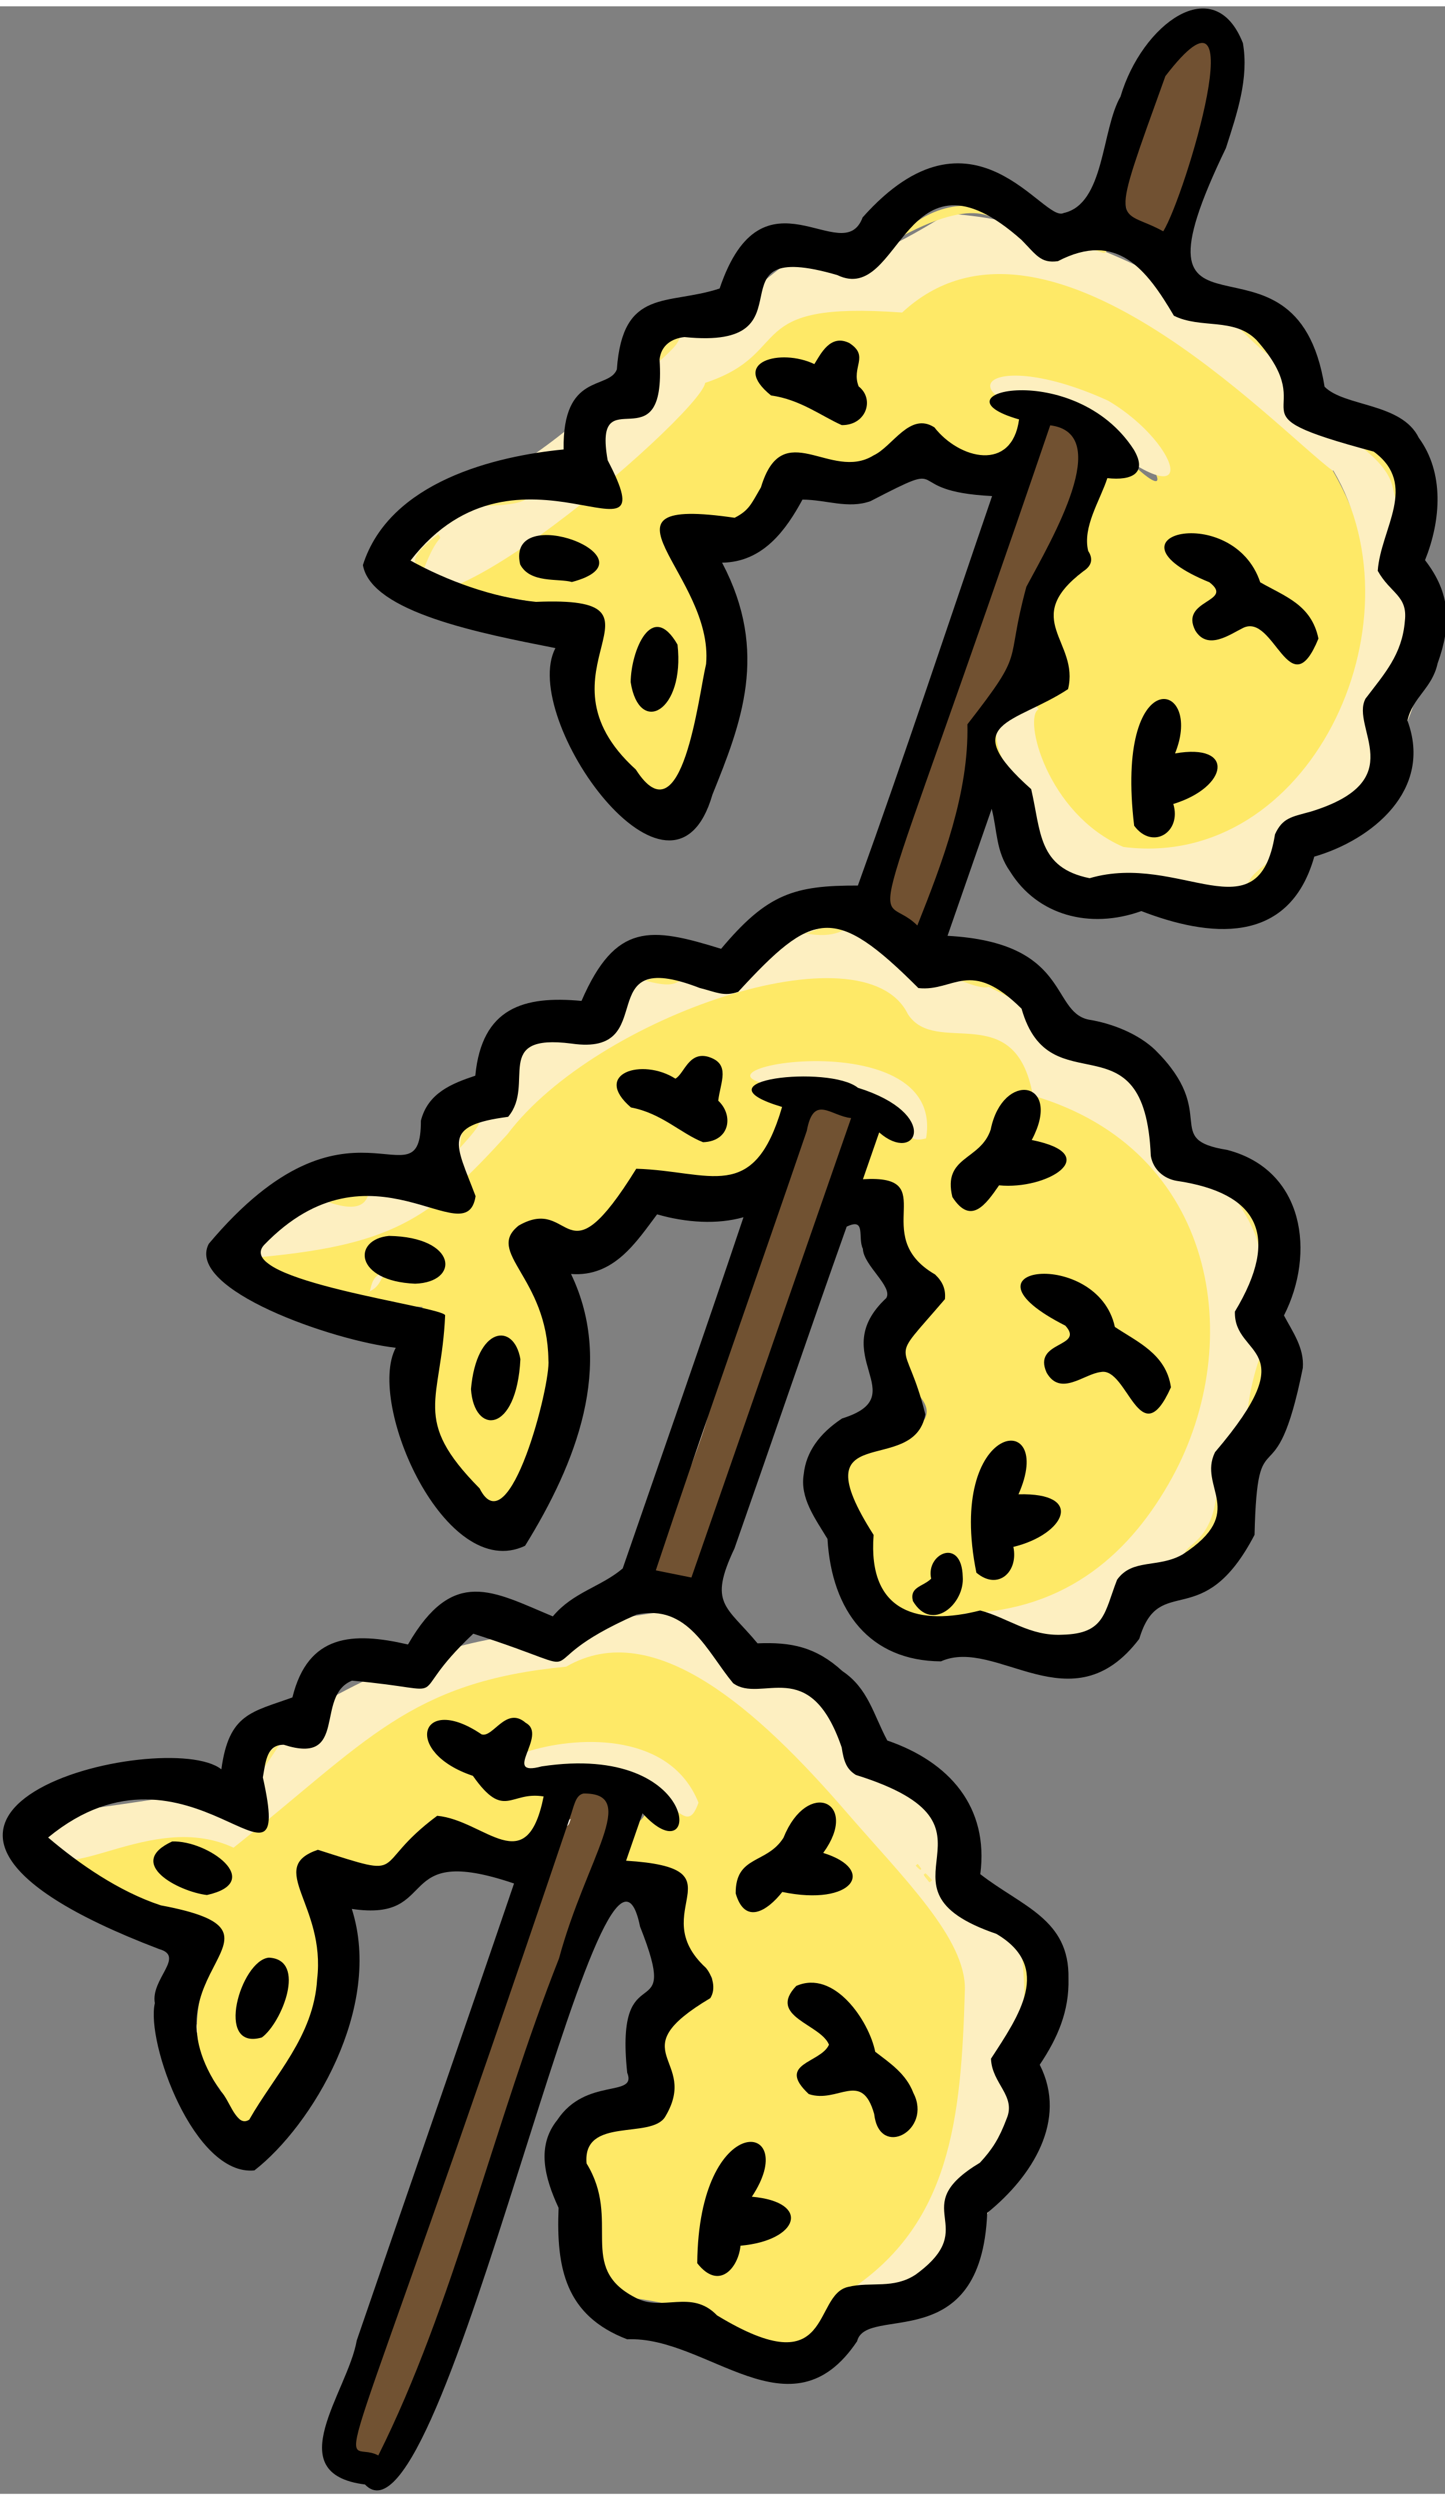 <svg viewBox="566.055 -86.34 1024.29 1762.78" xmlns="http://www.w3.org/2000/svg" xmlns:blush="http://design.blush" overflow="visible" xmlns:xlink="http://www.w3.org/1999/xlink" width="37px" height="64px"><rect x="566.055" y="-86.34" width="1024.29" height="1762.78" fill="#808080" stroke="none"/><g id="Master/Solo/Dish" stroke="none" stroke-width="1" fill="none" fill-rule="evenodd" blush:i="0"><g id="Dishes" transform="translate(-0, 0) scale(1 1)" blush:width="1797" blush:height="1734" blush:component="Dishes" blush:i="0.0"><g id="Dishes/Tempura" stroke="none" stroke-width="1" fill="none" fill-rule="evenodd" blush:i="0.0.0"><g id="Stick-BBQ" transform="translate(568, -85)" blush:i="0.0.0.0"><g id="Color" transform="translate(27, 20)" blush:i="0.0.0.0.0"><path d="M270.762,900.333 C240.326,898.129 203.265,905.372 151.46,861.932 C170.728,837.511 204.95,847.51 245.173,838.144 C271.923,831.916 295.322,812.264 324.747,773.086 C341.5,747.427 373.16,695.577 428.312,662.57 C445.284,652.413 467.71,662.392 486.423,655.395 C551.981,630.88 617.226,610.049 641.268,652.24 C691.837,636.691 684.909,688.855 719.828,722.461 C791.536,738.289 759.543,762.875 831.557,828.514 C875.841,972.743 759.353,1179.61 591.9,1118.689 C583.353,1068.091 547.337,1034.083 565.55,1010.39 C572.65,1001.153 600.927,994.979 626.453,980.006 C638.395,957.35 572.945,950.276 628.24,887.887 C573.846,845.726 644.893,806.449 575.349,812.402 C552.656,815.037 591.55,786.357 578.209,756.462 C591.567,744.518 606.523,810.131 609.586,767.356 C600.056,703.302 424.527,749.678 562.035,763.793 C549.044,785.726 579.433,800.875 478.617,821.029 C466.259,823.569 433.801,783.034 413.244,818.652 C401.738,842.449 399.282,855.434 381.559,854.527 C373.084,854.094 365.354,849.84 349.259,849.982 C329.012,857.656 356.044,868.646 366.5,900.333 C376.908,931.872 364.245,976.309 324.747,1049.645 C248.671,1038.822 293.598,912.852 259.156,912.975" id="Fill-1" fill="#FEE967" blush:i="0.0.0.0.0.0"/><path d="M455.61,1303.938 C455.61,1303.938 455.624,1303.943 455.623,1303.945 C446.091,1287.843 381.655,1314.197 406.78,1258.733 C418.514,1284.188 457.474,1243.712 393.144,1231.405 C541.065,1301.008 427.838,1188.116 344.662,1217.773 C350.098,1197.257 322.104,1208.617 307.062,1222.266 C333.037,1235.044 300.815,1232.003 392.703,1231.357 C366.353,1269.181 358.601,1289.851 327.746,1287.039 C314.581,1285.84 300.946,1272.247 273.757,1267.162 C267.274,1283.915 257.027,1300.197 247.26,1302.271 C229.028,1306.142 207.858,1284.904 183.507,1296.59 C172.723,1314.299 236.872,1351.448 162.8,1459.71 C160.332,1463.336 158.816,1465.403 148.847,1479.69 L148.877,1479.667 C143.514,1479.449 146.334,1482.521 131.057,1464.639 C131.057,1464.639 131.108,1464.648 131.108,1464.65 C130.094,1462.649 129.082,1460.651 128.067,1458.651 C128.067,1458.651 128.122,1458.645 128.121,1458.645 C131.632,1453.23 95.572,1436.469 118.137,1371.057 C118.692,1370.018 118.139,1371.059 120.118,1368.045 C141.182,1341.569 115.493,1347.291 56.395,1323.601 C44.379,1318.784 31.794,1294.955 17.045,1289.036 C1.563,1263.698 81.491,1267.771 136.603,1277.043 C224.429,1176.731 449.609,1039.647 570.217,1245.135 C618.924,1281.277 656.492,1331.509 667,1377.846 C686.7,1464.723 628.98,1567.344 542.263,1632.345 C542.263,1632.345 542.261,1632.286 542.261,1632.286 C501.899,1645.259 507.501,1614.31 417.679,1602.345 C412.327,1602.857 377.13,1559.47 378.611,1498.924 C378.771,1492.403 388.529,1479.692 388.529,1479.69 C398.242,1465.195 426.025,1489.918 442.624,1472.828 C461.023,1442.859 418.888,1444.155 442.624,1406.562 C447.718,1398.493 464.302,1390.399 475.723,1377.846 C479.096,1370.728 444.844,1364.141 458.396,1316.036 C458.123,1311.069 459.015,1312.983 455.61,1303.938 Z" id="Fill-3" fill="#FEE967" blush:i="0.0.0.0.0.1"/><path d="M669.487,308.585 C607.948,279.225 643.059,299.416 586.601,308.689 C572.738,310.966 549.384,299.74 522.328,301.858 C516.368,330.257 505.391,344.772 492,346.154 C472.876,348.128 450.116,331.262 441.007,357.569 C454.182,367.905 475.897,391.626 479.895,418.465 C487.527,469.708 469.255,537.858 438.97,537.636 C424.943,537.533 408.564,518.403 390.584,483.979 C368.451,373.733 442.734,426.747 283.097,386.61 C446.323,338.14 565.51,-50.555 915.888,307.884 L915.848,307.844 C958.889,382.379 950.158,464.026 906.635,518.551 C841.173,600.561 713.437,622.174 695.84,473.592 C721.48,455.626 697.78,484.163 713.981,402.924 C718.77,378.907 733.491,345.739 745.962,298.385 C754.973,314.846 776.088,316.449 757.776,286.55 C837.417,372.961 760.637,234.533 686.164,249.234 C670.798,277.651 683.251,249.128 729.527,271.24 C699.786,261.788 710.953,306.032 665.945,307.67 L669.487,308.585 Z" id="Fill-5" fill="#FEE967" blush:i="0.0.0.0.0.2"/><path d="M610.531,195.662 C495.001,187.169 535.312,224.152 470.896,245.499 C467.931,268.518 229.256,474.037 259.615,361.134 C248.663,321.876 315.59,354.095 441.549,212.288 C471.919,212.136 491.77,188.962 527.193,161.779 C547.369,156.642 553.324,181.618 642.762,125.521 C736.204,131.825 837.867,183.28 906.635,256.436 C920.659,271.354 945.079,283.096 954.789,300.047 C991.329,363.834 998.616,451.123 946.56,525.74 C926.232,554.879 891.508,574.453 853.963,601.393 C853.584,601.36 853.95,601.418 852.727,601.72 C853.11,601.898 853.492,602.071 853.875,602.247 C851.588,609.41 681.2,627.931 692.489,528.421 C659.037,518.551 676.297,438.567 707.352,476.758 C696.067,482.229 713.042,550.932 767.379,574.365 C898.827,591.251 980.98,416.885 916.108,307.456 C916.035,307.598 915.962,307.741 915.889,307.884 C875.149,277.524 711.459,101.885 610.531,195.662 Z" id="Fill-7" fill="#FDEFC1" blush:i="0.0.0.0.0.3"/><path d="M620.306,1296.162 C619.69,1296.601 628.149,1302.688 621.468,1295.163 C621.08,1295.496 620.694,1295.829 620.306,1296.162 Z M631.637,1306.628 C630.849,1304.627 620.324,1297.19 629.971,1308 C630.527,1307.543 631.082,1307.085 631.637,1306.628 Z M570.746,1598.799 C645.173,1551.468 652.417,1475.514 655,1384.389 C656.026,1348.183 611.45,1305.047 570.746,1257.982 C509.002,1186.589 434.706,1119.091 372.395,1155.258 C261.008,1165.899 231.339,1208.197 136.596,1283.533 C72.822,1253.638 1.914,1326.302 0.177,1271.151 C0.177,1271.151 0.164,1271.153 0.164,1271.153 C4.835,1267.632 -2.176,1270.327 40.109,1255.179 L40.107,1255.193 C240.145,1227.454 86.554,1232.389 235.788,1162.225 C307.752,1135.115 292.491,1139.192 440.528,1116.279 C476.948,1136.024 518.387,1153.563 564.343,1182.291 C564.343,1182.291 564.335,1182.285 564.337,1182.285 C582.061,1217.528 622.669,1231.467 643.222,1271.142 C643.222,1271.142 643.209,1271.136 643.209,1271.134 C645.523,1275.473 643.229,1271.123 650.176,1284.142 C654.61,1294.817 663.784,1291.577 689,1339.379 C689,1339.379 700.022,1351.557 700.024,1351.555 C699.805,1351.831 710.595,1356.919 711.117,1357.507 C714.731,1363.062 715.27,1378.048 713.08,1398.128 C704.263,1478.988 651.196,1642.459 576.408,1605.441 L570.746,1598.799 Z" id="Fill-9" fill="#FDEFC1" blush:i="0.0.0.0.0.4"/><path d="M802.075,1020.973 C854.329,925.508 834.316,788.967 703.212,750.552 C690.79,680.906 634.411,723.648 614.591,692.812 C583.498,629.345 393.478,694.484 330.759,777.944 C275.337,838.761 249.644,857.083 147.119,865.786 C159.071,846.311 183.338,804.552 219.413,812.095 C224.017,815.658 235.025,792.875 278.367,816.611 C288.115,815.902 285.972,759.943 344.492,712.166 C386.371,677.975 459.143,646.219 576.472,628.033 C605.451,657.146 618.221,633.029 773.03,732.089 C802.761,751.779 790.335,778.233 855.002,816.611 C890.938,861.51 882.527,966.343 841.014,1044.437 C801.671,1118.449 721.839,1173.086 654.235,1117.478 C728.082,1115.48 773.262,1073.612 802.075,1020.973 Z" id="Fill-11" fill="#FDEFC1" blush:i="0.0.0.0.0.5"/><path d="M371.43,1251.532 C375.84,1248.201 377.366,1236.363 392.699,1231.356 C453.563,1209.178 278.621,1580.243 266.477,1675.625 C281.836,1701.28 209.338,1747.426 217.87,1692.375 C248.568,1603.288 282.658,1506.308 316.978,1406.867 C338.415,1369.897 337.082,1291.548 367.626,1257.193 L371.43,1251.532 Z" id="Fill-13" fill="#715232" blush:i="0.0.0.0.0.6"/><path d="M608.822,631.812 C592.325,615.72 585.49,642.168 613.421,562.456 C651.404,474.698 660.894,350.789 713.981,267.963 C761.963,256.386 737.222,334.295 693.505,465.469 C673.17,450.675 648.582,689.993 608.822,631.812 Z" id="Fill-15" fill="#715131" blush:i="0.0.0.0.0.7"/><path d="M557.481,866.926 C550.731,856.303 489.978,1034.957 469.342,1097.227 C445.586,1118.301 426.883,1113.496 428.312,1089.259 C431.853,1029.197 506.008,860.836 545.734,751.949 C607.894,752.156 579.623,795.146 557.481,866.926 Z" id="Fill-17" fill="#715232" blush:i="0.0.0.0.0.8"/><path d="M804.193,145.242 C710.824,149.303 822.074,-79.548 836.816,33.461 C829.006,70.041 823.836,101.051 804.193,145.242 Z" id="Fill-19" fill="#715132" blush:i="0.0.0.0.0.9"/><path d="M324.747,1497.724 C347.405,1432.372 370.408,1357.677 398.061,1284.355 C391.933,1304.888 392.385,1311.302 324.747,1497.724" id="Fill-21" fill="#E1DAD3" blush:i="0.0.0.0.0.10"/><path d="M609.284,142.155 C619.965,126.802 658.581,106.754 683.291,132.18 C678.072,135.884 671.526,108.642 609.284,142.155 Z" id="Fill-23" fill="#FEEB74" blush:i="0.0.0.0.0.11"/><path d="M673.478,518.489 C674.689,509.467 675.899,500.447 677.107,491.425 C677.063,505.701 683.103,517.55 692.49,528.421 C684.427,529.592 683.932,535.768 673.478,518.489" id="Fill-25" fill="#FEE967" blush:i="0.0.0.0.0.12"/><path d="M962.626,330.584 C954.763,323.454 966.5,312.399 930.495,286.793 C949.457,294.708 962.013,297.881 962.626,330.584" id="Fill-27" fill="#FEEA72" blush:i="0.0.0.0.0.13"/><path d="M855.002,980.729 C855.095,971.231 857.913,953.01 864.807,933.855 C866.038,941.061 873.238,944.784 855.002,980.729" id="Fill-29" fill="#FEEB74" blush:i="0.0.0.0.0.14"/><path d="M811.034,1076.497 C808.765,1068.213 832.013,1068.835 833.816,1026.702 C837.628,1047.266 837.597,1059.494 811.034,1076.497" id="Fill-31" fill="#FEEB7A" blush:i="0.0.0.0.0.15"/><path d="M279.1,1631.531 C286.963,1607.016 301.414,1560.97 314.762,1526.671 C313.501,1531.307 315.767,1536.014 279.1,1631.531" id="Fill-33" fill="#E1DAD3" blush:i="0.0.0.0.0.16"/><path d="M863.735,874.557 C856.747,868.884 876.351,865.877 844.883,821.029 C843.759,826.888 869.368,817.211 863.735,874.557" id="Fill-35" fill="#FEEB7A" blush:i="0.0.0.0.0.17"/><path d="M234.759,819.257 C229.845,817.235 235.317,836.689 204.067,826.192 C214.006,822.589 224.014,819.293 234.759,819.257" id="Fill-39" fill="#FEEA72" blush:i="0.0.0.0.0.18"/><path d="M281.719,352.75 C285.362,358.04 281.697,350.85 271.753,376.763 C262.264,375.041 261.285,367.964 281.719,352.75" id="Fill-41" fill="#FEEB7A" blush:i="0.0.0.0.0.19"/><path d="M349.459,324.063 C342.479,328.104 345.055,331.72 313.61,332.771 C324.635,326.067 336.951,324.673 349.459,324.063" id="Fill-43" fill="#FEEB7A" blush:i="0.0.0.0.0.20"/><path d="M504.805,970.769 C509.495,958.113 513.529,936.356 524.043,916.13 C518.435,942.691 523.087,928.671 504.805,970.769" id="Fill-45" fill="#D9D0C8" blush:i="0.0.0.0.0.21"/><path d="M312.452,767.356 C308.153,771.889 315.678,767.334 296.941,787.799 C298.243,780.501 295.954,770.811 312.452,767.356" id="Fill-47" fill="#FEEA72" blush:i="0.0.0.0.0.22"/><path d="M695.178,1358.024 C695.354,1365.53 706.542,1357.734 698.055,1398.785 C693.673,1390.464 699.803,1399.36 695.178,1358.024 Z" id="Fill-49" fill="#FEEB7A" blush:i="0.0.0.0.0.23"/><path d="M454.344,668.372 C448.689,672.273 444.462,673.28 428.312,669.115 C437.468,666.681 435.456,663.412 454.344,668.372" id="Fill-51" fill="#FEEB74" blush:i="0.0.0.0.0.24"/><path d="M877.025,230.164 C873.703,225.883 874.843,232.768 847.974,205.16 C854.957,208.165 869.179,216.179 877.025,230.164" id="Fill-53" fill="#FEEB7A" blush:i="0.0.0.0.0.25"/><path d="M574.462,633.269 C568.713,630.443 565.698,640.34 540.5,635.386 C546.765,636.528 555.26,625.828 574.462,633.269" id="Fill-55" fill="#FEEB7A" blush:i="0.0.0.0.0.26"/><path d="M454.311,212.288 C449.662,216.12 456.739,214.164 437.746,230.83 C438.496,220.387 444.245,214.412 454.311,212.288" id="Fill-57" fill="#FEEB7A" blush:i="0.0.0.0.0.27"/><path d="M853.963,601.392 C859.635,596.499 852.76,597.913 873.813,582.369 C872.031,587.44 865.971,598.526 853.963,601.392" id="Fill-59" fill="#FEEB7A" blush:i="0.0.0.0.0.28"/><path d="M767.044,88.265 C768.664,83.814 763.803,135.232 757.839,130.088 C760.38,116.888 760.651,123.363 767.044,88.265" id="Fill-61" fill="#E1DAD3" blush:i="0.0.0.0.0.29"/><path d="M676.268,673.198 C670.384,670.521 676.488,679.032 650.291,668.396 C655.439,671.132 658.326,663.387 676.268,673.198" id="Fill-63" fill="#FEEB74" blush:i="0.0.0.0.0.30"/><path d="M266.455,1675.609 C264.215,1665.149 271.293,1651.36 278.544,1633.175 C277.385,1646.457 278.654,1628.256 266.455,1675.609" id="Fill-65" fill="#E1DAD3" blush:i="0.0.0.0.0.31"/><path d="M474.774,971.495 C471.583,979.649 474.84,975.803 460.858,1013.031 C464.182,1002.129 465.645,990.756 474.774,971.495" id="Fill-67" fill="#D9D0C8" blush:i="0.0.0.0.0.32"/><path d="M169.142,1209.348 C169.387,1209.372 169.629,1209.414 169.865,1209.482 C166.18,1215.056 162.496,1220.627 158.809,1226.197 C160.165,1217.788 157.278,1219.734 169.142,1209.348" id="Fill-69" fill="#FEEB7A" blush:i="0.0.0.0.0.33"/><path d="M315.391,1524.735 C318.382,1515.914 321.374,1507.092 324.367,1498.273 C322.456,1502.18 328.302,1498.745 315.391,1524.735" id="Fill-71" fill="#E1DAD3" blush:i="0.0.0.0.0.34"/><path d="M327.3,1380.841 C323.923,1389.416 320.547,1397.99 317.167,1406.562 C319.887,1395.512 316.471,1400.629 327.3,1380.841" id="Fill-73" fill="#E3DDD7" blush:i="0.0.0.0.0.35"/><path d="M756.963,150.301 C752.867,154.735 756.536,154.091 743.252,150.308 C747.823,150.306 752.393,150.304 756.963,150.301" id="Fill-75" fill="#FEEB7A" blush:i="0.0.0.0.0.36"/><path d="M508.691,871.666 C506.166,879.242 503.641,886.819 501.119,894.395 C503.643,886.819 506.166,879.242 508.691,871.666" id="Fill-77" fill="#D9D0C8" blush:i="0.0.0.0.0.37"/><path d="M251.697,1602.498 C251.731,1595.824 250.594,1600.834 259.523,1580.49 L251.697,1602.498 Z" id="Fill-79" fill="#E1DAD3" blush:i="0.0.0.0.0.38"/><path d="M449.941,1044.379 C447.275,1052.244 444.609,1060.112 441.946,1067.979 C444.611,1060.112 447.275,1052.246 449.941,1044.379" id="Fill-81" fill="#D9D0C8" blush:i="0.0.0.0.0.39"/><path d="M532.909,800.832 C530.19,808.342 527.471,815.851 524.752,823.359 C527.045,818.103 523.16,823.925 532.909,800.832" id="Fill-83" fill="#D9D0C8" blush:i="0.0.0.0.0.40"/><path d="M519.993,837.776 C517.6,844.962 515.207,852.149 512.816,859.335 C515.209,852.149 517.6,844.962 519.993,837.776" id="Fill-85" fill="#D9D0C8" blush:i="0.0.0.0.0.41"/><path d="M496.86,994.736 C499.26,987.566 501.659,980.398 504.059,973.228 C501.659,980.396 499.259,987.566 496.86,994.736" id="Fill-87" fill="#D9D0C8" blush:i="0.0.0.0.0.42"/><path d="M487.635,1020.632 C490.116,1013.804 492.597,1006.976 495.076,1000.148 C492.595,1006.974 490.114,1013.804 487.635,1020.632" id="Fill-89" fill="#D9D0C8" blush:i="0.0.0.0.0.43"/><path d="M286.29,1493.344 C288.039,1483.804 286.133,1490.621 293.623,1472.736 C291.178,1479.606 288.734,1486.474 286.29,1493.344" id="Fill-91" fill="#E1DAD3" blush:i="0.0.0.0.0.44"/><path d="M481.37,949.713 C479.535,955.853 477.699,961.996 475.864,968.136 C477.701,961.996 479.535,955.855 481.37,949.713" id="Fill-93" fill="#D9D0C8" blush:i="0.0.0.0.0.45"/><path d="M271.75,1537.631 C271.413,1537.631 271.076,1537.632 270.739,1537.634 C272.566,1533.409 268.575,1536.624 276.574,1521.612 C274.967,1526.951 273.357,1532.291 271.75,1537.631" id="Fill-95" fill="#E1DAD3" blush:i="0.0.0.0.0.46"/><path d="M456.242,1025.473 C454.479,1030.663 452.714,1035.851 450.953,1041.041 C452.716,1035.853 454.479,1030.663 456.242,1025.473" id="Fill-97" fill="#D9D0C8" blush:i="0.0.0.0.0.47"/><path d="M469.58,1084.436 C466.034,1079.546 468.634,1075.232 470.849,1070.881 C470.426,1075.399 470.003,1079.915 469.58,1084.436" id="Fill-99" fill="#D9D0C8" blush:i="0.0.0.0.0.48"/><path d="M496.691,907.6 C495.49,911.183 494.287,914.764 493.086,918.349 C494.289,914.766 495.49,911.183 496.691,907.6" id="Fill-101" fill="#D9D0C8" blush:i="0.0.0.0.0.49"/><path d="M475.243,1057.675 C476.439,1054.094 477.636,1050.511 478.83,1046.929 C477.634,1050.511 476.439,1054.092 475.243,1057.675" id="Fill-103" fill="#D9D0C8" blush:i="0.0.0.0.0.50"/><path d="M214.951,1695.378 C215.928,1694.377 216.904,1693.376 217.882,1692.375 C216.82,1695.687 215.758,1699 214.696,1702.31 C212.904,1700.766 214.55,1699.697 214.951,1695.378" id="Fill-105" fill="#E3DDD7" blush:i="0.0.0.0.0.51"/><path d="M331.415,1369.88 C330.322,1372.743 329.231,1375.608 328.138,1378.469 C328.332,1376.134 325.835,1376.543 331.415,1369.88" id="Fill-109" fill="#E3DDD7" blush:i="0.0.0.0.0.52"/><path d="M512.069,861.746 C511.157,864.439 510.246,867.131 509.334,869.827 C510.246,867.133 511.157,864.439 512.069,861.746" id="Fill-111" fill="#D9D0C8" blush:i="0.0.0.0.0.53"/><path d="M479.886,1043.648 C480.874,1040.751 481.863,1037.854 482.852,1034.957 C481.861,1037.854 480.874,1040.751 479.886,1043.648" id="Fill-113" fill="#D9D0C8" blush:i="0.0.0.0.0.54"/><path d="M302.424,1446.421 C301.88,1442.071 301.73,1445.654 305.743,1436.819 L302.424,1446.421 Z" id="Fill-117" fill="#E1DAD3" blush:i="0.0.0.0.0.55"/><path d="M483.9,1031.673 C484.903,1028.781 485.906,1025.89 486.908,1022.996 C485.904,1025.888 484.903,1028.781 483.9,1031.673" id="Fill-119" fill="#D9D0C8" blush:i="0.0.0.0.0.56"/><path d="M471.936,1067.612 L474.622,1059.521 L471.936,1067.612 Z" id="Fill-121" fill="#D9D0C8" blush:i="0.0.0.0.0.57"/><path d="M499.724,898.626 C498.922,901.004 498.12,903.379 497.317,905.754 C498.12,903.379 498.922,901.004 499.724,898.626" id="Fill-123" fill="#D9D0C8" blush:i="0.0.0.0.0.58"/><path d="M221.429,1674.303 C220.861,1676.649 220.292,1678.995 219.725,1681.343 C218.56,1678.53 218.945,1680.949 221.429,1674.303" id="Fill-125" fill="#E3DDD7" blush:i="0.0.0.0.0.59"/><path d="M216.971,1713.257 C216.99,1712.495 217.006,1711.736 217.024,1710.976 C218.947,1712.139 220.869,1713.299 222.79,1714.461 C221.493,1713.842 222.508,1715.628 216.971,1713.257" id="Fill-127" fill="#E3DDD7" blush:i="0.0.0.0.0.60"/><path d="M279.303,1513.272 C279.605,1512.65 276.822,1509.178 281.558,1506.635 C280.807,1508.847 280.055,1511.06 279.303,1513.272" id="Fill-129" fill="#E1DAD3" blush:i="0.0.0.0.0.61"/><path d="M222.878,1665.503 C223.579,1665.148 224.278,1664.791 224.979,1664.434 C224.029,1666.894 223.077,1669.353 222.127,1671.809 C222.605,1670.319 220.858,1672.208 222.878,1665.503" id="Fill-131" fill="#E3DDD7" blush:i="0.0.0.0.0.62"/><path d="M767.55,80.164 C767.211,82.232 766.87,84.3 766.532,86.37 C764.087,83.844 765.733,81.99 767.55,80.164" id="Fill-133" fill="#E1DAD3" blush:i="0.0.0.0.0.63"/><path d="M331.956,1368.347 C332.41,1367.8 329.713,1364.295 334.475,1361.9 C333.635,1364.048 332.794,1366.197 331.956,1368.347" id="Fill-135" fill="#E3DDD7" blush:i="0.0.0.0.0.64"/><path d="M536.337,790.845 C535.547,793.078 534.756,795.31 533.967,797.545 C535.21,795.726 532.524,796.712 536.337,790.845" id="Fill-137" fill="#D9D0C8" blush:i="0.0.0.0.0.65"/><path d="M809.346,134.245 C810.171,132.122 810.997,129.998 811.823,127.875 C810.997,129.998 810.171,132.122 809.346,134.245" id="Fill-139" fill="#E3DDD7" blush:i="0.0.0.0.0.66"/><path d="M109.841,1408.841 C110.086,1408.796 110.329,1408.739 110.567,1408.677 C110.791,1410.745 111.016,1412.813 111.239,1414.88 C109.094,1413.625 110.441,1415.089 109.841,1408.841" id="Fill-141" fill="#FDEFC1" blush:i="0.0.0.0.0.67"/><path d="M490.795,923.587 C490.127,925.445 489.459,927.3 488.79,929.158 C489.459,927.3 490.127,925.445 490.795,923.587" id="Fill-143" fill="#D9D0C8" blush:i="0.0.0.0.0.68"/><path d="M824.587,86.364 C825.081,84.671 825.575,82.978 826.068,81.287 L824.587,86.364 Z" id="Fill-145" fill="#E3DDD7" blush:i="0.0.0.0.0.69"/><path d="M800.027,145.169 C801.387,145.238 802.747,145.306 804.107,145.376 C803.364,146.161 802.621,146.944 801.876,147.729 C801.261,146.876 800.644,146.022 800.027,145.169" id="Fill-147" fill="#E3DDD7" blush:i="0.0.0.0.0.70"/><path d="M314.145,1414.46 C315.308,1413.49 312.111,1413.051 316.43,1408.798 C315.669,1410.685 314.907,1412.574 314.145,1414.46" id="Fill-149" fill="#E3DDD7" blush:i="0.0.0.0.0.71"/><path d="M518.394,959.73 C519.723,960.442 521.052,961.154 522.381,961.868 C521.052,961.154 519.723,960.442 518.394,959.73" id="Fill-151" fill="#D9D0C8" blush:i="0.0.0.0.0.72"/><path d="M217.883,1684.364 C218.392,1684.002 218.901,1683.64 219.41,1683.274 C219.187,1684.631 218.963,1685.987 218.74,1687.342 C218.758,1686.816 217.918,1686.811 217.883,1684.364" id="Fill-153" fill="#E3DDD7" blush:i="0.0.0.0.0.73"/><path d="M458.88,1019.416 C458.237,1020.974 457.594,1022.529 456.954,1024.087 C457.596,1022.529 458.237,1020.974 458.88,1019.416" id="Fill-155" fill="#D9D0C8" blush:i="0.0.0.0.0.74"/><path d="M357.458,1291.033 C357.798,1290.484 354.825,1288.454 358.311,1287.039 C358.027,1288.372 357.742,1289.7 357.458,1291.033" id="Fill-157" fill="#ECE7DE" blush:i="0.0.0.0.0.75"/><path d="M245.864,1717.583 C245.393,1718.981 246.365,1719.411 242.775,1719.391 C243.205,1717.902 242.513,1718.599 245.864,1717.583" id="Fill-159" fill="#E1DAD3" blush:i="0.0.0.0.0.76"/><path d="M353.7,1302.082 C354.209,1302.049 354.718,1302.02 355.225,1301.989 L354.438,1305.014 C353.874,1304.103 353.373,1304.374 353.7,1302.082" id="Fill-163" fill="#ECE7DE" blush:i="0.0.0.0.0.77"/><path d="M110.453,1398.078 C110.773,1397.759 108.484,1395.214 111.183,1393.911 C110.94,1395.3 110.696,1396.689 110.453,1398.078" id="Fill-169" fill="#FDEFC1" blush:i="0.0.0.0.0.78"/><path d="M528.431,961.834 C529.118,961.533 529.804,961.235 530.491,960.935 C529.804,961.235 529.118,961.533 528.431,961.834" id="Fill-171" fill="#D9D0C8" blush:i="0.0.0.0.0.79"/><path d="M531.156,960.509 L533.373,958.643 L531.156,960.509 Z" id="Fill-173" fill="#D9D0C8" blush:i="0.0.0.0.0.80"/><path d="M515.837,956.383 C516.344,957.157 516.851,957.931 517.358,958.705 C516.851,957.931 516.344,957.157 515.837,956.383" id="Fill-175" fill="#D9D0C8" blush:i="0.0.0.0.0.81"/><path d="M480.335,945.726 C480.473,946.44 480.612,947.152 480.749,947.865 C480.612,947.152 480.473,946.44 480.335,945.726" id="Fill-177" fill="#D9D0C8" blush:i="0.0.0.0.0.82"/><path d="M488.152,930.63 C487.61,931.362 487.066,932.098 486.525,932.83 C487.066,932.098 487.61,931.362 488.152,930.63" id="Fill-179" fill="#D9D0C8" blush:i="0.0.0.0.0.83"/><path d="M358.579,1285.08 C358.46,1285.063 358.736,1285.12 357.598,1285.098 C358.119,1285.058 356.4,1283.066 358.941,1282.993 L358.579,1285.08 Z" id="Fill-181" fill="#ECE7DE" blush:i="0.0.0.0.0.84"/><path d="M804.192,145.241 C804.719,144.409 805.247,143.576 805.772,142.743 C805.245,143.574 804.719,144.407 804.192,145.241" id="Fill-183" fill="#E3DDD7" blush:i="0.0.0.0.0.85"/><path d="M443.372,1091.992 C444.077,1092.206 444.78,1092.422 445.485,1092.638 C444.78,1092.422 444.077,1092.206 443.372,1091.992" id="Fill-185" fill="#D9D0C8" blush:i="0.0.0.0.0.86"/><path d="M815.476,117.296 L816.167,115.243 L815.476,117.296 Z" id="Fill-189" fill="#E3DDD7" blush:i="0.0.0.0.0.87"/><path d="M821.722,96.349 C821.971,95.44 822.22,94.53 822.467,93.621 C822.218,94.528 821.969,95.44 821.722,96.349" id="Fill-191" fill="#E3DDD7" blush:i="0.0.0.0.0.88"/><path d="M823.387,90.334 C823.61,89.646 823.832,88.959 824.055,88.271 C823.832,88.959 823.61,89.646 823.387,90.334" id="Fill-193" fill="#E3DDD7" blush:i="0.0.0.0.0.89"/><path d="M454.407,1095.725 C455.101,1095.992 455.793,1096.256 456.487,1096.523 C455.793,1096.256 455.101,1095.992 454.407,1095.725" id="Fill-195" fill="#D9D0C8" blush:i="0.0.0.0.0.90"/><path d="M461.532,1096.638 C462.235,1096.42 462.936,1096.204 463.639,1095.987 C462.936,1096.204 462.235,1096.422 461.532,1096.638" id="Fill-197" fill="#D9D0C8" blush:i="0.0.0.0.0.91"/><path d="M826.566,79.375 C826.749,78.685 826.932,77.993 827.115,77.303 C826.932,77.993 826.749,78.685 826.566,79.375" id="Fill-199" fill="#E3DDD7" blush:i="0.0.0.0.0.92"/><path d="M827.633,75.388 C827.785,74.694 827.936,73.999 828.087,73.304 C827.936,73.999 827.785,74.694 827.633,75.388" id="Fill-201" fill="#E3DDD7" blush:i="0.0.0.0.0.93"/><path d="M524.001,825.802 C523.702,826.706 523.404,827.61 523.106,828.514 C523.406,827.61 523.702,826.706 524.001,825.802" id="Fill-203" fill="#D9D0C8" blush:i="0.0.0.0.0.94"/><path d="M828.576,71.39 C828.741,70.697 828.906,70.003 829.073,69.31 C828.906,70.003 828.741,70.697 828.576,71.39" id="Fill-205" fill="#E3DDD7" blush:i="0.0.0.0.0.95"/><path d="M256.691,1709.162 C256.08,1709.226 255.466,1709.29 254.853,1709.354 C255.388,1708.518 255.92,1707.682 256.455,1706.844 C256.534,1707.616 256.612,1708.39 256.691,1709.162" id="Fill-207" fill="#E1DAD3" blush:i="0.0.0.0.0.96"/><path d="M829.546,67.392 C829.797,66.468 830.048,65.542 830.299,64.616 C830.046,65.542 829.795,66.466 829.546,67.392" id="Fill-209" fill="#E3DDD7" blush:i="0.0.0.0.0.97"/><path d="M355.545,1300.047 C355.429,1300.029 355.697,1300.093 354.594,1300.071 C355.118,1300.029 353.406,1298.041 355.96,1297.966 C355.821,1298.66 355.684,1299.353 355.545,1300.047" id="Fill-213" fill="#ECE7DE" blush:i="0.0.0.0.0.98"/><path d="M268.286,1681.256 C268.64,1680.791 271.551,1682.556 268.367,1683.494 C268.339,1682.748 268.314,1682.001 268.286,1681.256" id="Fill-217" fill="#E1DAD3" blush:i="0.0.0.0.0.99"/><path d="M853.876,602.247 C853.493,602.071 853.11,601.898 852.728,601.72 C853.158,601.592 853.59,601.464 854.02,601.334 C854.042,601.651 853.993,601.954 853.876,602.247" id="Fill-221" fill="#FEEB7A" blush:i="0.0.0.0.0.100"/><path d="M695.121,1357.939 C695.251,1357.787 694.428,1357.758 694.919,1357.075 C695.013,1357.359 695.08,1357.646 695.121,1357.939" id="Fill-223" fill="#FEEB7A" blush:i="0.0.0.0.0.101"/><path d="M550.694,746.052 C403.905,739.716 643.269,688.339 627.488,780.884 C605.523,786.649 627.817,762.222 550.694,746.052" id="Fill-225" fill="#FDEFBF" blush:i="0.0.0.0.0.102"/><path d="M550.694,746.052 C555.373,748.888 560.573,744.948 580.298,755.017 C575.109,757.623 572.894,754.946 549.368,751.56 C549.809,749.725 550.252,747.889 550.694,746.052" id="Fill-227" fill="#ECE7DE" blush:i="0.0.0.0.0.103"/><path d="M244.727,875.772 C241.35,877.24 241.664,886.088 231.912,889.805 C234.934,891.23 232.023,877.117 244.727,875.772" id="Fill-229" fill="#FDEFBF" blush:i="0.0.0.0.0.104"/><path d="M549.251,751.949 C548.668,753.455 548.084,754.962 547.504,756.46 C548.088,754.952 548.668,753.45 549.251,751.949" id="Fill-231" fill="#ECE7DE" blush:i="0.0.0.0.0.105"/><path d="M393.144,1231.405 C393.144,1231.405 392.698,1231.354 392.7,1231.356 C213.709,1257.895 426.828,1153.395 466.198,1251.651 C455.675,1281.174 447.961,1235.063 393.144,1231.405" id="Fill-233" fill="#FDEFBF" blush:i="0.0.0.0.0.106"/><path d="M362.652,1273.145 C361.63,1272.444 360.608,1271.743 359.589,1271.044 C364.946,1268.4 370.305,1265.759 375.663,1263.117 C373.88,1268.466 375.46,1267.507 362.652,1273.145" id="Fill-235" fill="#ECE7DE" blush:i="0.0.0.0.0.107"/><path d="M358.579,1272.075 C357.543,1272.697 356.505,1273.321 355.468,1273.943 C356.505,1273.321 357.543,1272.697 358.579,1272.075" id="Fill-237" fill="#ECE7DE" blush:i="0.0.0.0.0.108"/><path d="M111.111,1392.021 C111.418,1391.313 111.728,1390.605 112.037,1389.895 C111.728,1390.605 111.42,1391.313 111.111,1392.021" id="Fill-239" fill="#FDEFC1" blush:i="0.0.0.0.0.109"/><path d="M736.877,274.185 C633.263,257.083 667.15,217.436 756.485,258.094 C809.49,289.116 827.928,352.211 736.877,274.185" id="Fill-241" fill="#FDEFBF" blush:i="0.0.0.0.0.110"/><path d="M718.528,390.666 C719.023,390.706 719.517,390.747 720.01,390.789 C717.175,394.917 722.741,392.295 713.981,405.583 C715.497,400.61 717.012,395.638 718.528,390.666" id="Fill-243" fill="#D9D0C8" blush:i="0.0.0.0.0.111"/><path d="M915.889,307.884 C915.962,307.741 916.035,307.598 916.108,307.456 C916.079,307.593 915.997,307.435 915.889,307.884" id="Fill-245" fill="#FEE967" blush:i="0.0.0.0.0.112"/><path d="M629.971,1308 C628.118,1306.858 622.631,1295.283 631.637,1306.627 C631.082,1307.085 630.525,1307.542 629.971,1308" id="Fill-251" fill="#FEEB7A" blush:i="0.0.0.0.0.113"/><path d="M621.468,1295.163 C621.994,1294.617 626.825,1303.822 620.306,1296.162 C620.694,1295.829 621.08,1295.496 621.468,1295.163" id="Fill-253" fill="#FEEB7A" blush:i="0.0.0.0.0.114"/><path d="M348.974,1323.601 C350.101,1320.065 351.229,1316.53 352.357,1312.994 C351.229,1316.53 350.101,1320.065 348.974,1323.601" id="Fill-255" fill="#ECE7DE" blush:i="0.0.0.0.0.115"/><path d="M298.089,1459.281 C299.166,1456.088 300.244,1452.894 301.32,1449.701 C300.244,1452.894 299.166,1456.088 298.089,1459.281" id="Fill-257" fill="#E1DAD3" blush:i="0.0.0.0.0.116"/><path d="M266.705,1555.584 C267.302,1553.573 267.899,1551.564 268.495,1549.551 C267.899,1551.564 267.302,1553.573 266.705,1555.584" id="Fill-259" fill="#E3DDD7" blush:i="0.0.0.0.0.117"/><path d="M282.338,1504.34 C283.041,1502.439 283.745,1500.535 284.448,1498.632 C283.745,1500.535 283.042,1502.439 282.338,1504.34" id="Fill-261" fill="#E1DAD3" blush:i="0.0.0.0.0.118"/><path d="M216.605,1710.37 C215.97,1708.7 215.335,1707.029 214.699,1705.36 C215.335,1707.031 215.97,1708.7 216.605,1710.37" id="Fill-263" fill="#E3DDD7" blush:i="0.0.0.0.0.119"/><path d="M295.436,1467.42 C296.086,1465.511 296.738,1463.601 297.387,1461.69 C296.738,1463.601 296.086,1465.511 295.436,1467.42" id="Fill-265" fill="#E1DAD3" blush:i="0.0.0.0.0.120"/><path d="M260.163,1578.077 C260.557,1576.876 260.951,1575.674 261.346,1574.472 C260.951,1575.674 260.557,1576.874 260.163,1578.077" id="Fill-267" fill="#E1DAD3" blush:i="0.0.0.0.0.121"/><path d="M277.036,1520.085 C277.448,1518.911 277.858,1517.74 278.27,1516.567 C277.858,1517.74 277.448,1518.911 277.036,1520.085" id="Fill-269" fill="#E1DAD3" blush:i="0.0.0.0.0.122"/><path d="M268.659,1676.453 C268.368,1677.093 268.075,1677.73 267.784,1678.369 C267.348,1677.455 266.912,1676.54 266.476,1675.625 C267.203,1675.902 267.932,1676.178 268.659,1676.453" id="Fill-271" fill="#E1DAD3" blush:i="0.0.0.0.0.123"/><path d="M249.801,1715.36 C248.964,1715.9 248.127,1716.438 247.291,1716.976 C248.125,1716.438 248.964,1715.9 249.801,1715.36" id="Fill-273" fill="#E1DAD3" blush:i="0.0.0.0.0.124"/><path d="M231.302,1715.998 C230.456,1715.504 229.61,1715.01 228.766,1714.516 C229.61,1715.01 230.456,1715.504 231.302,1715.998" id="Fill-275" fill="#E3DDD7" blush:i="0.0.0.0.0.125"/><path d="M270.675,1541.605 L271.349,1539.535 C271.124,1540.225 270.9,1540.915 270.675,1541.605" id="Fill-277" fill="#E1DAD3" blush:i="0.0.0.0.0.126"/><path d="M265.33,1560.239 C265.619,1559.324 265.907,1558.409 266.196,1557.494 C265.907,1558.409 265.619,1559.324 265.33,1560.239" id="Fill-279" fill="#E3DDD7" blush:i="0.0.0.0.0.127"/><path d="M263.603,1566.543 C263.791,1565.851 263.978,1565.157 264.165,1564.464 C263.978,1565.157 263.79,1565.851 263.603,1566.543" id="Fill-281" fill="#E1DAD3" blush:i="0.0.0.0.0.128"/><path d="M353.223,1309.744 L353.982,1306.971 L353.223,1309.744 Z" id="Fill-283" fill="#ECE7DE" blush:i="0.0.0.0.0.129"/><path d="M359.576,1279.082 C359.792,1278.403 360.008,1277.722 360.224,1277.043 C360.008,1277.722 359.792,1278.403 359.576,1279.082" id="Fill-285" fill="#ECE7DE" blush:i="0.0.0.0.0.130"/><path d="M249.34,1608.134 C249.73,1607.238 250.122,1606.339 250.512,1605.441 C250.122,1606.339 249.73,1607.238 249.34,1608.134" id="Fill-287" fill="#E1DAD3" blush:i="0.0.0.0.0.131"/><path d="M356.581,1295.053 C356.74,1294.369 356.901,1293.685 357.06,1293 C356.901,1293.685 356.74,1294.369 356.581,1295.053" id="Fill-289" fill="#ECE7DE" blush:i="0.0.0.0.0.132"/><path d="M267.985,1685.41 C267.665,1686.081 267.344,1686.755 267.024,1687.428 C267.344,1686.755 267.665,1686.081 267.985,1685.41" id="Fill-291" fill="#E1DAD3" blush:i="0.0.0.0.0.133"/><path d="M305.9,1435.109 C306.065,1434.671 306.23,1434.232 306.393,1433.795 C306.228,1434.232 306.065,1434.671 305.9,1435.109" id="Fill-293" fill="#E1DAD3" blush:i="0.0.0.0.0.134"/><path d="M750.485,281.006 C749.347,283.12 748.21,285.234 747.073,287.349 C745.511,281.55 741.617,277.533 736.937,274.115 C741.452,276.413 745.969,278.71 750.485,281.006" id="Fill-295" fill="#FEE967" blush:i="0.0.0.0.0.135"/></g><g id="Outline" fill="#000" blush:i="0.0.0.0.1"><g id="Group-300" blush:i="0.0.0.0.1.0"><path d="M824.128,48.149 C783.316,161.337 790.178,140.169 822.631,158.104 C838.101,133.246 889.241,-36.697 824.128,48.149 Z M683.797,507.472 C726.109,453.102 709.917,467.57 725.605,409.97 C744.078,375.535 787.692,301.319 742.502,295.571 C606.662,694.068 618.381,620.125 648.306,650.03 C666.086,605.347 684.926,555.994 683.797,507.472 Z M601.382,786.476 C586.96,785.146 574.793,769.211 569.963,795.525 C533.728,901.536 497.975,1001.791 462.92,1107.001 C471.511,1108.734 479.442,1110.331 488.164,1112.089 C525.744,1004.003 563.427,895.634 601.382,786.476 Z M394.302,1382.051 C413.629,1310.648 451.745,1264.741 411.674,1265.138 C405.676,1266.402 405.075,1274.266 401.742,1283.088 C227.615,1798.447 238.901,1719.374 266.21,1734.226 C319.162,1628.725 348.959,1496.736 394.302,1382.051 Z M498.462,1388.713 C503.023,1394.251 505.862,1403.278 501.561,1410.157 C436.34,1448.94 494.47,1452.608 469.606,1494.148 C459.821,1510.56 410.909,1493.749 413.828,1527.264 C438.793,1567.796 406.725,1600.838 448.227,1622.26 C467.569,1632.928 487.967,1615.959 506.302,1634.933 C589.415,1685.483 573.483,1620.178 599.44,1614.742 C615.529,1610.871 631.494,1616.568 647.321,1605.92 C694.922,1571.135 639.06,1559.007 692.698,1526.761 C701.506,1517.227 706.329,1509.578 711.529,1495.776 C718.641,1479.29 701.168,1470.903 700.516,1453.065 C720.356,1422.57 744.422,1388.237 704.338,1364.603 C606.935,1331.335 722.733,1288.794 604.729,1251.978 C598.184,1247.874 596.244,1242.737 594.664,1232.411 C571.927,1166.193 537.79,1201.759 517.734,1186.956 C499.295,1164.828 485.825,1130.449 449.235,1138.385 C362.414,1176.603 431.038,1183.251 333.549,1151.884 C280.854,1201.554 326.178,1192.232 247.579,1185.165 C220.897,1195.921 245.351,1245.523 199.189,1230.582 C187.513,1230.631 186.537,1241.043 184.381,1253.716 C207.46,1357.012 132.637,1213.691 32.167,1296.317 C54.079,1314.98 82.572,1334.719 112.009,1344.381 C218.397,1364.308 95.039,1390.251 154.349,1475.894 C161.14,1482.459 165.557,1502.229 174.744,1496.264 C192.61,1464.783 220.421,1437.337 222.85,1396.849 C229.158,1343.975 186.297,1317.726 223.37,1305.017 C290.183,1326.356 258.865,1317.406 307.965,1280.925 C341.83,1284.109 371.294,1327.427 383.411,1267.231 C359.509,1263.241 355.662,1284.372 333.269,1252.617 C283.03,1235.84 295.819,1193.606 339.392,1223.21 C347.584,1225.956 356.716,1202.877 370.724,1215.074 C386.806,1223.757 352.887,1253.822 382.007,1245.922 C497.027,1228.542 495.378,1325.454 453.515,1279.145 C449.433,1290.914 445.761,1301.508 441.859,1312.763 C526.207,1318.036 454.386,1348.216 498.462,1388.713 Z M660.87,897.312 C666.291,902.445 668.559,907.835 667.863,914.822 C626.242,963.484 639.793,939.205 653.984,996.526 C645.891,1041.681 563.719,997.973 617.324,1081.9 C612.985,1137.793 650.138,1146.32 692.854,1135.418 C712.752,1140.681 727.948,1153.816 751.214,1152.614 C781.328,1151.896 780.852,1136.918 789.881,1113.683 C800.796,1098.307 819.005,1105.684 836.428,1095.682 C883.052,1065.392 846.935,1048.342 859.339,1023.245 C924.452,946.85 872.493,956.869 873.41,923.624 C906.139,869.384 889.587,839.45 832.118,830.974 C822.947,829.426 815.381,822.829 813.803,813.217 C809.576,711.611 742.192,779.599 722.193,708.984 C685.324,672.554 674.493,697.165 649.056,694.371 C589.42,634.717 574.385,639.432 521.344,697.037 C511.156,700.54 506.157,697.374 493.892,694.249 C414.745,663.646 468.103,743.119 403.249,733.714 C346.268,726.396 377.855,762.439 358.234,785.611 C310.784,791.835 320.956,804.316 335.172,841.822 C328.684,884.327 261.656,797.21 185.155,876.508 C162.769,901.765 312.15,919.934 313.59,926.259 C310.947,987.342 289.2,999.517 338.035,1048.941 C359.055,1090.828 388.644,974.725 386.797,957.939 C386.057,898.845 341.553,881.817 365.791,862.631 C404.475,840.497 397.238,906.039 449.071,822.399 C501.411,823.93 532.257,847.887 552.437,778.622 C488.3,759.463 585.853,748.628 606.175,765.025 C665.645,783.562 647.616,819.867 621.267,796.65 C617.324,808.006 613.658,818.566 609.741,829.851 C666.904,826.274 612.761,869.471 660.87,897.312 Z M377.971,420.693 C485.076,416.194 371.279,469.337 448.765,539.502 C481.738,591.024 493.205,486.952 498.572,464.718 C504.246,400.969 409.335,345.082 518.807,361.107 C528.896,355.874 530.322,351.818 537.457,339.518 C552.876,288.167 586.883,335.76 617.273,316.898 C630.833,310.622 642.957,285.814 660.39,297.012 C678.072,319.726 715.428,328.916 720.42,291.396 C655.298,272.806 759.497,247.827 801.623,312.606 C811.758,329.437 800.551,334.95 783.006,333 C777.825,348.931 765.261,367.626 769.425,384.626 C772.379,389.126 773.001,394.419 766.042,398.953 C720.993,433.112 763.454,448.731 755.135,482.541 C717.438,507.3 675.441,505.718 729.013,553.405 C736.005,583.426 733.761,609.124 770.439,616.511 C834.746,597.696 890.035,658.735 901.845,585.396 C907.193,573.79 913.351,573.105 927.037,569.379 C999.185,547.272 955.038,509.946 965.986,489.294 C979.254,471.787 992.001,458.098 993.896,434.201 C996.006,416.165 983.75,414.93 974.669,398.693 C976.73,368.831 1003.816,337.762 971.819,314.205 C863.019,285.073 938.164,290.481 888.655,235.071 C872.591,218.942 849.27,227.428 830.179,217.927 C810.953,185.332 789.933,157.435 747.96,179.259 C735.788,180.972 732.533,174.731 722.171,164.206 C638.015,89.516 637.334,211.159 591.514,189.086 C496.577,161.553 578.242,242.697 483.233,233.037 C474.394,233.996 466.732,238.694 465.588,248.895 C470.554,326.117 417.938,259.724 428.814,320.37 C473.399,405.702 365.167,293.002 289.059,391.406 C314.156,405.391 347.385,417.722 377.971,420.693 Z M615.128,349.31 C599.242,355.002 583.786,348.284 566.89,348.207 C555.173,369.867 538.866,392.551 509.898,392.908 C543.51,456.536 523.205,507.322 503.066,557.267 C474.592,655.825 365.57,503.222 391.763,453.446 C339.28,443.107 261.195,428.127 255.299,394.611 C274.125,335.193 349.88,317.284 397.571,312.69 C396.742,257.675 429.575,270.736 435.312,255.948 C439.426,197.666 471.391,210.802 508.161,198.629 C538.815,107.812 595.548,185.842 609.54,148.228 C687.925,60.099 737.66,152.663 752.003,145.142 C781.224,138.696 778.694,86.256 792.329,62.635 C807.4,11.506 858.739,-27.057 879.086,24.716 C883.404,49.552 875.138,73.984 867.047,99.114 C788.968,260.903 916.526,139.723 936.979,268.23 C951.247,282.581 991.593,279.469 1003.783,304.453 C1021.858,329.194 1019.607,362.656 1008.193,391.141 C1026.317,414.555 1027.086,436.537 1017.109,464.277 C1013.254,482.032 999.456,488.161 995.702,504.79 C1013.969,553.849 970.865,589.299 929.682,601.229 C911.59,665.278 854.101,657.967 807.116,639.816 C770.265,652.991 733.295,642.639 714.127,611.873 C703.904,597.393 705.118,583.453 701.025,567.329 C691.395,594.906 679.831,628.303 669.705,657.339 C756.81,662.126 742.522,710.799 769.577,716.703 C786.561,719.394 804.944,726.805 816.883,738.194 C863.062,783.931 821.123,801.557 867.986,809.067 C922.818,823.297 930.569,882.47 908.196,926.37 C914.262,937.882 922.675,949.311 921.555,963.559 C901.828,1061.801 889.409,993.771 887.341,1081.836 C850.438,1152.632 819.946,1107.523 805.645,1155.506 C757.807,1218.534 704.427,1153.847 665.034,1171.496 C614.793,1171.174 587.632,1136.166 584.617,1084.71 C575.725,1069.971 564.986,1055.747 567.788,1038.783 C569.458,1023.153 578.835,1010.023 594.964,999.362 C647.012,983.209 583.01,954.481 626.266,914.068 C631.289,906.024 610.032,890.797 609.715,879.131 C605.835,871.281 612.243,856.71 598.222,863.439 C571.947,937.322 545.051,1016.366 518.684,1091.468 C499.95,1131.065 512.937,1132.051 535.032,1158.728 C558.702,1157.722 576.393,1161.172 595.189,1178.401 C613.468,1190.652 617.183,1209.192 627.015,1227.585 C671.25,1242.754 699.114,1274.871 692.934,1322.298 C722.6,1345.316 756.25,1354.134 755.442,1396.168 C756.059,1419.411 747.782,1438.394 735.07,1457.344 C755.087,1496.652 729.65,1536.641 697.842,1562.32 C693.672,1665.104 612.066,1627.104 605.614,1653.281 C558.635,1723.377 499.473,1649.302 442.655,1651.915 C398.773,1635.123 392.272,1601.423 394.016,1558.789 C384.11,1537.382 378.121,1515.019 393.147,1496.42 C413.446,1465.954 449.88,1480.876 442.655,1463.027 C433.375,1375.293 481.725,1434.991 451.749,1359.418 C426.502,1234.747 312.525,1813.506 256.786,1754.805 C195.473,1747.091 244.659,1689.124 250.928,1652.744 C288.744,1542.512 325.193,1438.231 362.433,1328.907 C275.326,1299.356 311.286,1356.529 247.427,1346.908 C269.86,1416.97 218.882,1500.811 178.37,1532.244 C135.692,1536.414 101.369,1441.502 107.819,1413.728 C104.715,1396.629 129.581,1380.652 110.9,1375.39 C-144.778,1278.033 116.422,1217.235 154.974,1248.013 C160.273,1208.422 176.505,1207.487 205.331,1197.055 C216.393,1152.136 247.971,1150.437 287.255,1159.538 C319.352,1104.036 347.332,1121.87 389.929,1139.624 C404.257,1122.408 424.018,1118.762 439.452,1105.669 C467.539,1024.315 497.208,939.861 525.08,856.752 C506.725,862.025 484.454,860.69 463.837,854.713 C449.08,874.323 433.28,899.311 402.822,896.977 C433.972,961.801 406.241,1031.463 370.248,1089.602 C313.896,1116.277 257.501,988.793 278.593,949.263 C234.065,944.274 129.293,907.934 146.025,875.622 C245.842,756.81 296.482,851.569 296.408,788.348 C301.367,768.845 318.033,762.092 334.964,756.464 C339.633,708.287 369.231,699.611 410.248,703.479 C434.525,647.615 459.248,651.068 509.212,666.555 C542.082,627.342 561.133,621.621 606.168,621.715 C638.963,530.938 669.654,437.933 701.299,345.709 C633.295,342.35 676.26,317.666 615.128,349.31 Z" id="Fill-298" blush:i="0.0.0.0.1.0.0"/></g><path d="M932.635,446.709 C912.307,496.342 901.255,428.102 879.138,439.2 C869.935,443.686 854.15,455.437 845.332,440.995 C833.988,418.993 873.537,420.868 855.38,406.825 C773.674,373.39 872.12,349.095 891.367,406.817 C908.977,416.926 927.644,422.663 932.635,446.709" id="Fill-301" blush:i="0.0.0.0.1.1"/><path d="M830.977,528.098 C873.907,520.542 868.717,552.005 829.754,563.914 C835.82,583.823 815.07,596.959 802.005,579.315 C788.039,462.383 852.059,475.986 830.977,528.098" id="Fill-303" blush:i="0.0.0.0.1.2"/><path d="M594.733,295.438 C580.618,289.221 565.212,277.232 544.604,274.424 C515.105,250.528 551.537,240.802 575.318,252.193 C579.831,245.019 586.67,230.544 600.165,237.317 C614.633,246.715 601.209,254.251 606.731,268.029 C618.207,276.991 612.145,295.617 594.733,295.438" id="Fill-305" blush:i="0.0.0.0.1.3"/><path d="M445.1,477.571 C445.315,455.482 460.047,419.151 478.313,450.978 C483.661,498.59 451.088,515.821 445.1,477.571" id="Fill-307" blush:i="0.0.0.0.1.4"/><path d="M403.449,406.61 C393.916,403.924 373.733,407.717 366.762,394.118 C356.314,348.297 465.887,390.18 403.449,406.61" id="Fill-309" blush:i="0.0.0.0.1.5"/><path d="M828.075,977.278 C806.084,1026.398 797.26,962.422 778.33,966.468 C766.588,967.693 749.767,984.178 739.932,966.866 C729.748,944.167 767.384,949.22 753.226,933.594 C669.584,891.207 776.132,878.047 788.326,934.498 C803.976,945.016 824.685,953.588 828.075,977.278" id="Fill-311" blush:i="0.0.0.0.1.6"/><path d="M720.003,1053.112 C767.616,1051.844 752.835,1081.59 716.381,1090.381 C720.115,1107.96 705.523,1121.65 690.159,1108.64 C668.306,1000.703 747.249,991.804 720.003,1053.112" id="Fill-313" blush:i="0.0.0.0.1.7"/><path d="M729.407,802.046 C781.405,812.365 740.201,837.587 706.236,834.155 C696.797,847.852 686.234,862.692 673.155,842.466 C666.086,813.301 693.026,816.818 700.311,794.642 C708.81,752.528 751.751,759.957 729.407,802.046" id="Fill-315" blush:i="0.0.0.0.1.8"/><path d="M496.417,803.604 C480.69,797.451 467.048,783.045 445.327,778.982 C417.457,755.007 453.144,743.481 476.833,758.575 C483.139,754.918 486.174,739.433 499.818,742.987 C516.401,747.894 508.668,760.968 507.179,774.187 C518.184,784.41 515.57,802.98 496.417,803.604" id="Fill-317" blush:i="0.0.0.0.1.9"/><path d="M331.905,978.522 C335.819,934.154 362.369,930.893 366.941,957.36 C364.232,1010.566 334.018,1011.13 331.905,978.522" id="Fill-319" blush:i="0.0.0.0.1.10"/><path d="M292.351,903.871 C249.275,902.118 247.66,872.543 273.813,869.982 C322.331,870.829 324.292,902.782 292.351,903.871" id="Fill-321" blush:i="0.0.0.0.1.11"/><path d="M680.494,1111.43 C682.026,1130.768 658.571,1151.451 645.174,1128.754 C642.599,1118.615 652.415,1118.589 658.112,1112.899 C654.088,1095.235 679.732,1083.149 680.494,1111.43" id="Fill-323" blush:i="0.0.0.0.1.12"/><path d="M617.713,1492.226 C608.826,1460.843 592.027,1485.056 571.365,1478.142 C547.821,1456.131 579.867,1456.352 585.681,1443.128 C579.704,1428.402 541.762,1423.279 562.464,1401.519 C589.385,1389.594 614.063,1426.267 618.45,1448.135 C628.896,1456.174 640.313,1463.674 645.502,1477.35 C659.2,1503.708 621.335,1524.459 617.713,1492.226" id="Fill-325" blush:i="0.0.0.0.1.13"/><path d="M531.013,1550.866 C573.48,1554.708 564.279,1581.961 522.967,1585.585 C521.468,1601.215 507.743,1617.748 492.284,1597.969 C493.344,1487.648 566.834,1496.953 531.013,1550.866" id="Fill-327" blush:i="0.0.0.0.1.14"/><path d="M581.588,1307.243 C619.993,1319.148 602.586,1345.302 552.576,1334.908 C541.901,1348.457 526.07,1358.434 519.549,1335.918 C519.406,1308.698 541.588,1315.315 553.422,1296.508 C570.477,1254.046 607.874,1271.194 581.588,1307.243" id="Fill-329" blush:i="0.0.0.0.1.15"/><path d="M188.653,1381.44 C215.889,1382.845 197.796,1427.654 183.685,1438.015 C149.808,1447.77 168.654,1383.335 188.653,1381.44" id="Fill-331" blush:i="0.0.0.0.1.16"/><path d="M144.742,1337.075 C124.55,1334.695 86.565,1314.601 120.052,1299.138 C145.22,1298.115 186.525,1327.807 144.742,1337.075" id="Fill-333" blush:i="0.0.0.0.1.17"/></g></g></g></g></g></svg>
